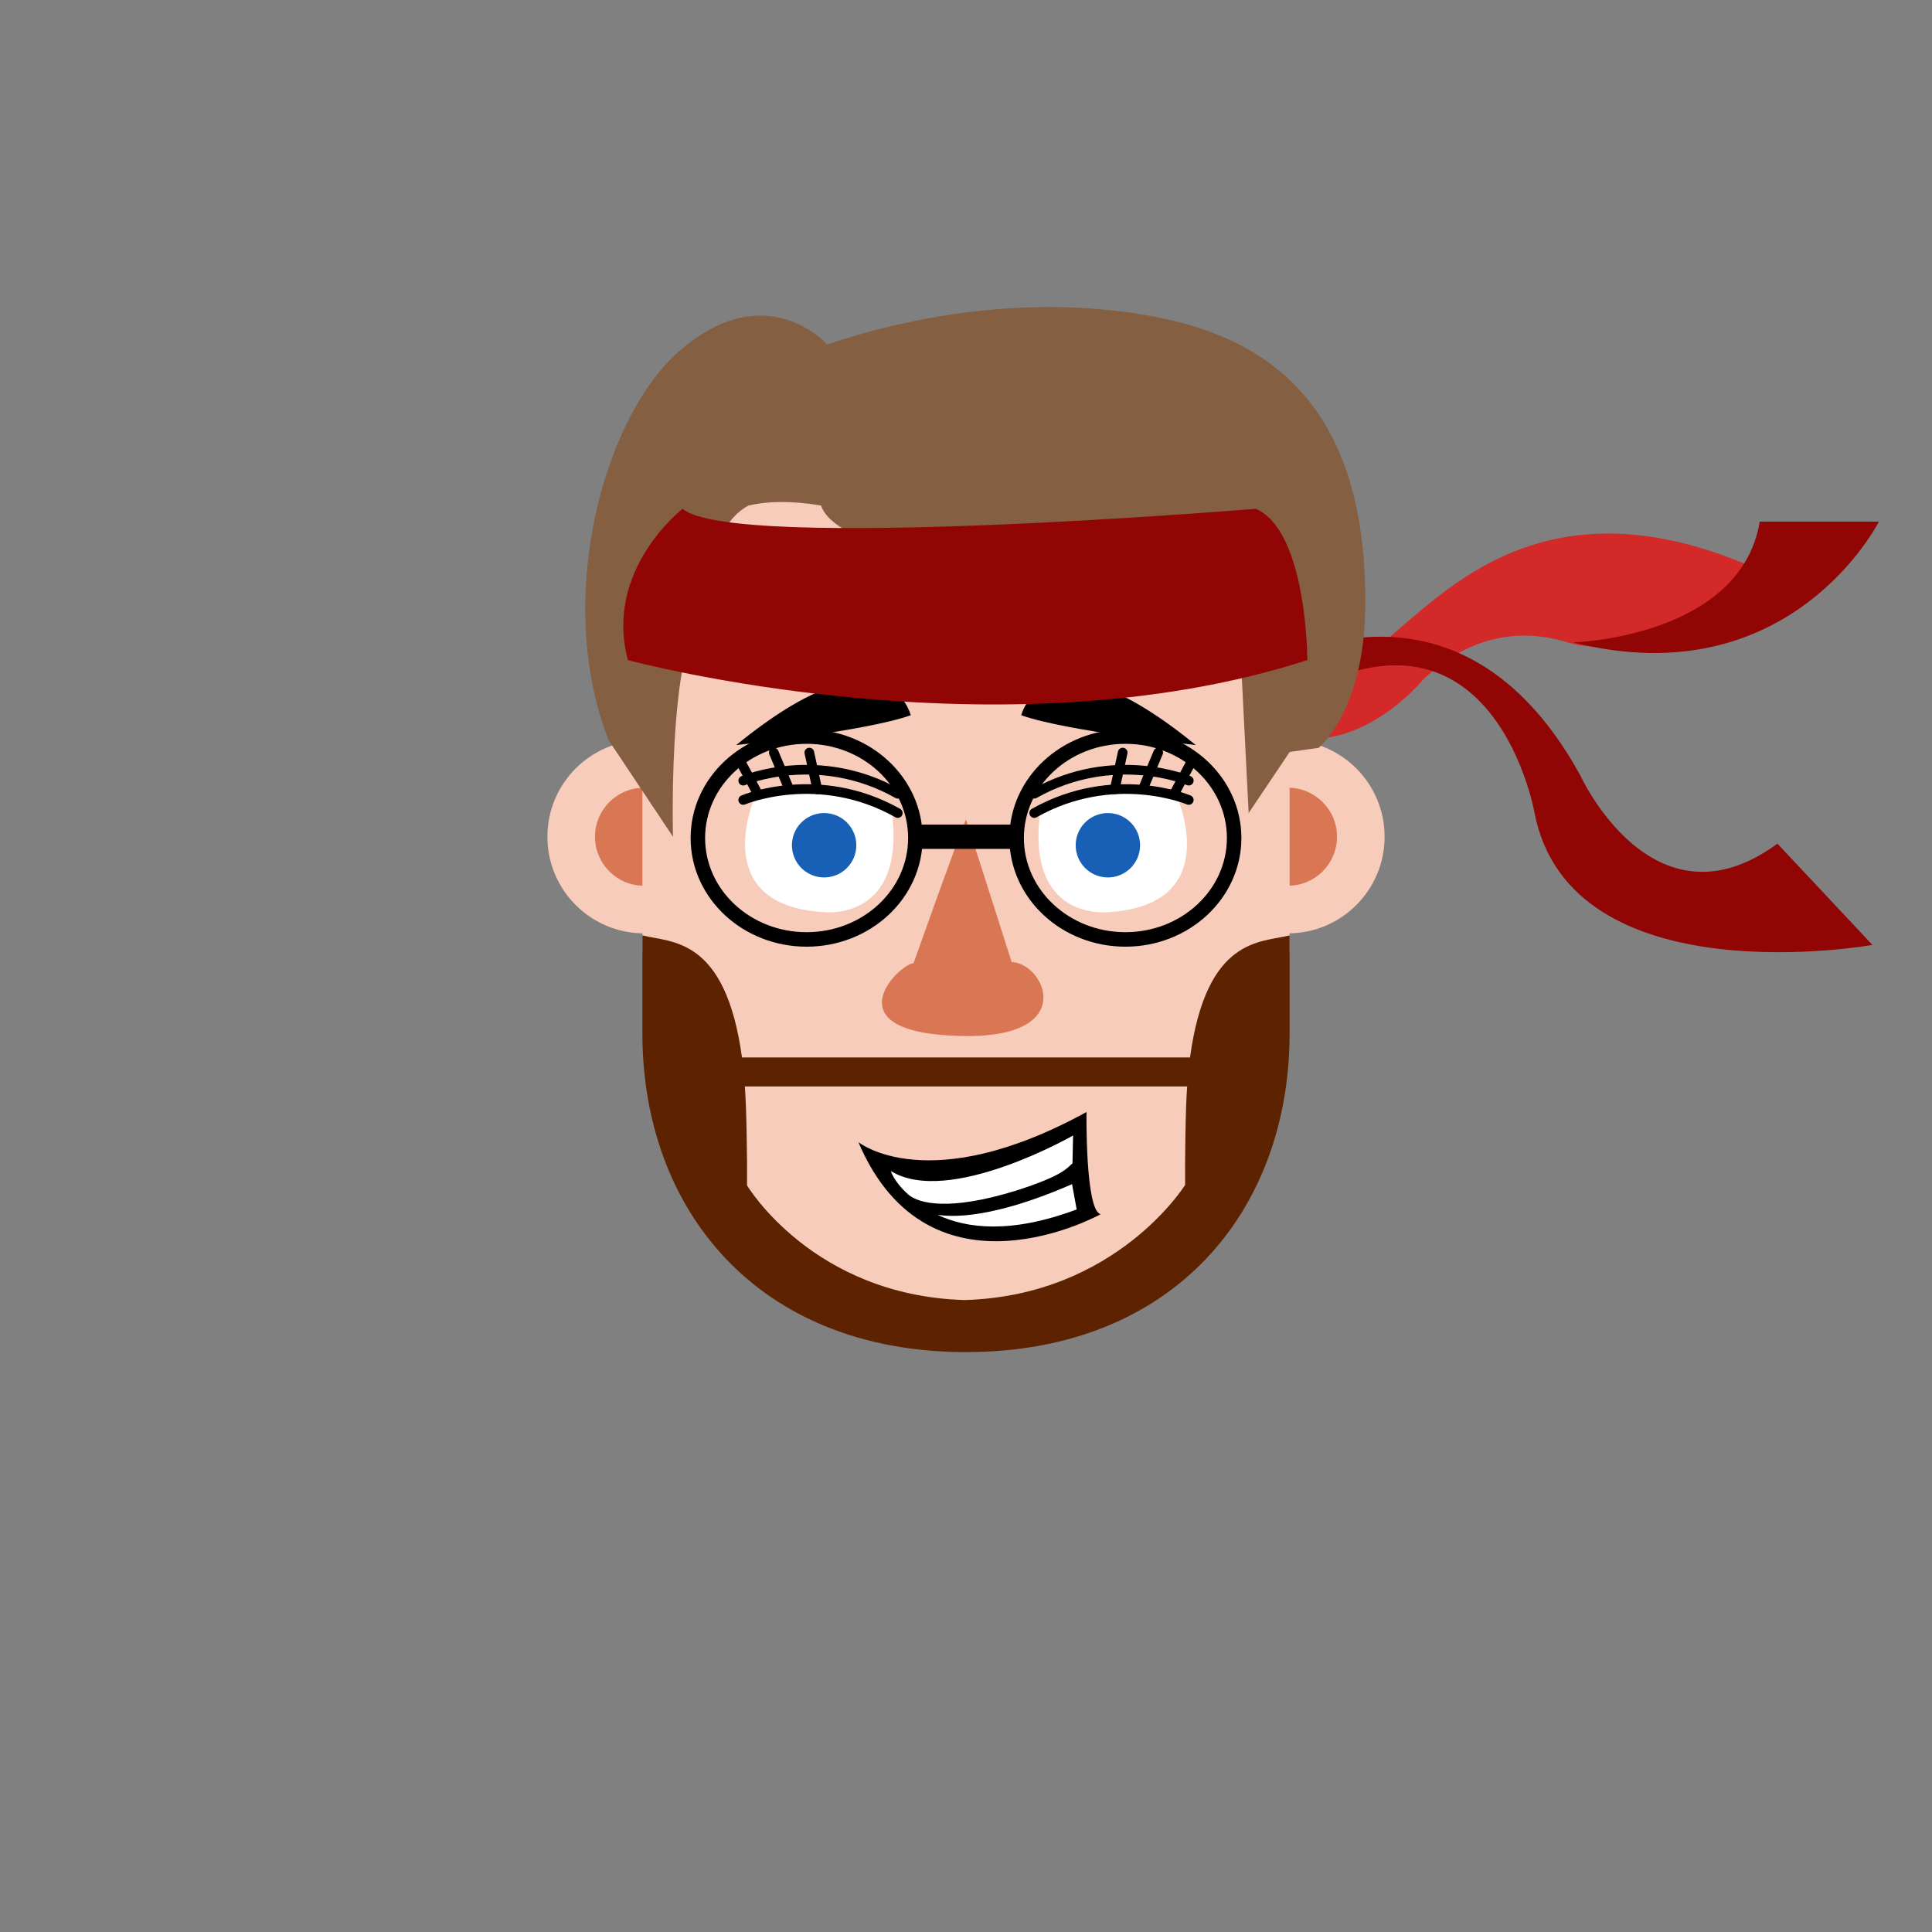 <?xml version="1.0" encoding="iso-8859-1"?><svg id="MegFaceStrive" version="1.1" xmlns="http://www.w3.org/2000/svg" xmlns:xlink="http://www.w3.org/1999/xlink" xml:space="preserve" x="0px" y="0px" viewbox="0 0 400 400" width="400" height="400" ><rect width="100%" height="100%" fill="#808080" stroke="none"/><g id="Bottom"><path  fill="#D32929" d="M242.333,129c0,0,28,14.908,40.667,6.574s33.167-39.074,81-17.666l-18,13.814    c0,0-13.29,3.835-21.197,1.348c-8.218-2.585-19.264-2.697-30.136,7.597C294.667,140.667,267,175,242.333,129z" /><path  fill="#910505" d="M257.802,140.245c0,0,42.364-28.841,69.364,20.255c0,0,15.063,33.083,40.833,14.167l19.667,20.971    c0,0-62.667,11.213-70-27.546c0,0-9.667-54.092-58.56-17.842L257.802,140.245z" /><path  fill="#910505" d="M325.706,133.008c0,0,34.628-1.008,38.628-25.008H389C389,108,370.745,144.349,325.706,133.008z" /></g><g id="Face"><g  /><g  /><circle  cx="133.333" cy="173.238" r="20" class="SkinColor" fill="#F7CCBA"  /><circle  cx="266.667" cy="173.238" r="20" class="SkinColor" fill="#F7CCBA"  /><circle  fill="#D97755" cx="266.667" cy="173.238" r="10.146" /><circle  fill="#D97755" cx="133.333" cy="173.238" r="10.146" /><path  d="M200.667,80h-1.333C162.883,80,133,102.549,133,139v58c4,22.105,17.193,45.733,27.333,55.5    c24.917,24,36.479,22.833,39.667,22.833c3.63,0,17.083,0.265,39.667-22.833C249.509,242.433,263,219.105,267,197v-58    C267,102.549,237.117,80,200.667,80z" class="SkinColor" fill="#F7CCBA"  /></g><g id="Beard"><path  d="M246.378,218.938h-92.756c-3.427-25-14.622-23.75-20.622-25.275v20.275c0,36.451,23.75,66,67,66     s67-29.549,67-66v-20.275C261,195.188,249.799,193.938,246.378,218.938z M245.37,245.317c0,0-14.203,22.926-45.65,23.844     c-31.496-0.918-45.053-23.74-45.053-23.74c0.061-4.879-0.117-16.484-0.457-20.484h91.581     C245.452,228.938,245.309,240.438,245.37,245.317z" class="BeardColor" fill="#5D2300"  /></g><g id="Nose"><path  fill="#D97755" d="M209.45,199.181c0,0-8.677-27.241-9.45-29.514c-1.022,2.063-10.857,29.741-10.857,29.741    c-3.107,0.223-17.628,14.594,10.221,15.092C223.438,214.931,216.305,199.397,209.45,199.181z" /></g><g id="Eye"><path  fill="#FFFFFF" d="M184.536,167.25c0,0-14.912-6.75-28.162-2.457c0,0-10.249,22.707,14.318,24.063     C170.692,188.856,188,190.875,184.536,167.25z" /><circle  cx="170.625" cy="175" r="6.667" class="EyeColor" fill="#1860B5"  /><path  fill="none" stroke="#000000" stroke-width="2" stroke-linecap="round" stroke-linejoin="round" stroke-miterlimit="10" d="M153.878,165.625c0,0,15.497-6.583,31.997,2.708" /><path  fill="none" stroke="#000000" stroke-width="2" stroke-linecap="round" stroke-linejoin="round" stroke-miterlimit="10" d="M153.878,161.625c0,0,15.497-6.583,31.997,2.708" /><line  fill="none" stroke="#000000" stroke-width="2" stroke-linecap="round" stroke-linejoin="round" stroke-miterlimit="10" x1="153.125" y1="157.313" x2="156.875" y2="164.333" /><line  fill="none" stroke="#000000" stroke-width="2" stroke-linecap="round" stroke-linejoin="round" stroke-miterlimit="10" x1="160.208" y1="155.813" x2="163.261" y2="163.092" /><line  fill="none" stroke="#000000" stroke-width="2" stroke-linecap="round" stroke-linejoin="round" stroke-miterlimit="10" x1="167.563" y1="155.813" x2="169.208" y2="163.429" /><path  fill="#FFFFFF" d="M215.464,167.25c0,0,14.912-6.75,28.162-2.457c0,0,10.249,22.707-14.318,24.063     C229.308,188.856,212,190.875,215.464,167.25z" /><circle  cx="229.375" cy="175" r="6.667" class="EyeColor" fill="#1860B5"  /><path  fill="none" stroke="#000000" stroke-width="2" stroke-linecap="round" stroke-linejoin="round" stroke-miterlimit="10" d="M246.122,165.625c0,0-15.497-6.583-31.997,2.708" /><path  fill="none" stroke="#000000" stroke-width="2" stroke-linecap="round" stroke-linejoin="round" stroke-miterlimit="10" d="M246.122,161.625c0,0-15.497-6.583-31.997,2.708" /><line  fill="none" stroke="#000000" stroke-width="2" stroke-linecap="round" stroke-linejoin="round" stroke-miterlimit="10" x1="246.875" y1="157.313" x2="243.125" y2="164.333" /><line  fill="none" stroke="#000000" stroke-width="2" stroke-linecap="round" stroke-linejoin="round" stroke-miterlimit="10" x1="239.792" y1="155.813" x2="236.739" y2="163.092" /><line  fill="none" stroke="#000000" stroke-width="2" stroke-linecap="round" stroke-linejoin="round" stroke-miterlimit="10" x1="232.438" y1="155.813" x2="230.792" y2="163.429" /></g><g id="Eyebrow"><path  d="M211.438,148.083c0,0,4.75-19.458,36.125,6.167C247.563,154.25,220.813,151.416,211.438,148.083z" /><path  d="M188.563,148.083c0,0-4.75-19.458-36.125,6.167C152.438,154.25,179.188,151.416,188.563,148.083z" /></g><g id="Glass"><rect  x="188.508" y="170.721" width="22.984" height="5.033" /><ellipse  fill="none" stroke="#000000" stroke-width="3" stroke-linecap="round" stroke-linejoin="round" stroke-miterlimit="10" cx="233" cy="173.5" rx="22.515" ry="21" /><ellipse  fill="none" stroke="#000000" stroke-width="3" stroke-linecap="round" stroke-linejoin="round" stroke-miterlimit="10" cx="167" cy="173.5" rx="22.515" ry="21" /></g><g id="Hair"><path  fill="#845F41" d="M282.667,125.667c0.427-40.667-19-55.375-43.333-60.042c-24.333-4.667-48.856-0.774-68.083,5.708    c0,0-12.583-14.333-30.583,1.333c-15.842,13.789-26,51.667-14.667,80.571l13.333,20c0,0-1.333-47.905,9-47.571    c0,0-3.195-15.492,6.568-20.981c4.084-0.965,9.045-1.031,15.099-0.019c2.714,8.402,29.695,13.241,39,13.241    c9.269,0,35.292,1.067,47.652,13.441l1.868,36.984L267,155.704v-0.022l6-0.85C273,154.833,282.439,147.344,282.667,125.667z" /><g  /></g><g id="Top"><path  fill="#910505" d="M130,136.667c0,0,76.667,20.667,140.667,0c0,0,0-26.667-10.667-31.333c0,0-108.333,9-118.667,0   C141.333,105.333,125,117.908,130,136.667z" /><path  d="M177.718,236.465c0,0,14.456,11.755,47.231-6.233c0,0-0.286,20.485,2.938,21.152   C227.888,251.383,192.448,271.13,177.718,236.465z" /><path  fill="#FFFFFF" d="M210.381,246.502c9.952-3.175,10.579-4.757,11.662-5.639l0.128-5.772c0,0-25.762,14.75-37.716,7.369    c0,0,0.508,2.095,3.654,4.91C190.333,249.191,196.55,250.775,210.381,246.502z" /><path  fill="#FFFFFF" d="M221.955,245.169c-19.231,8.38-27.042,6.336-27.81,6.369c5.962,2.8,15.134,3.975,28.77-1.139    L221.955,245.169z" /></g></svg>